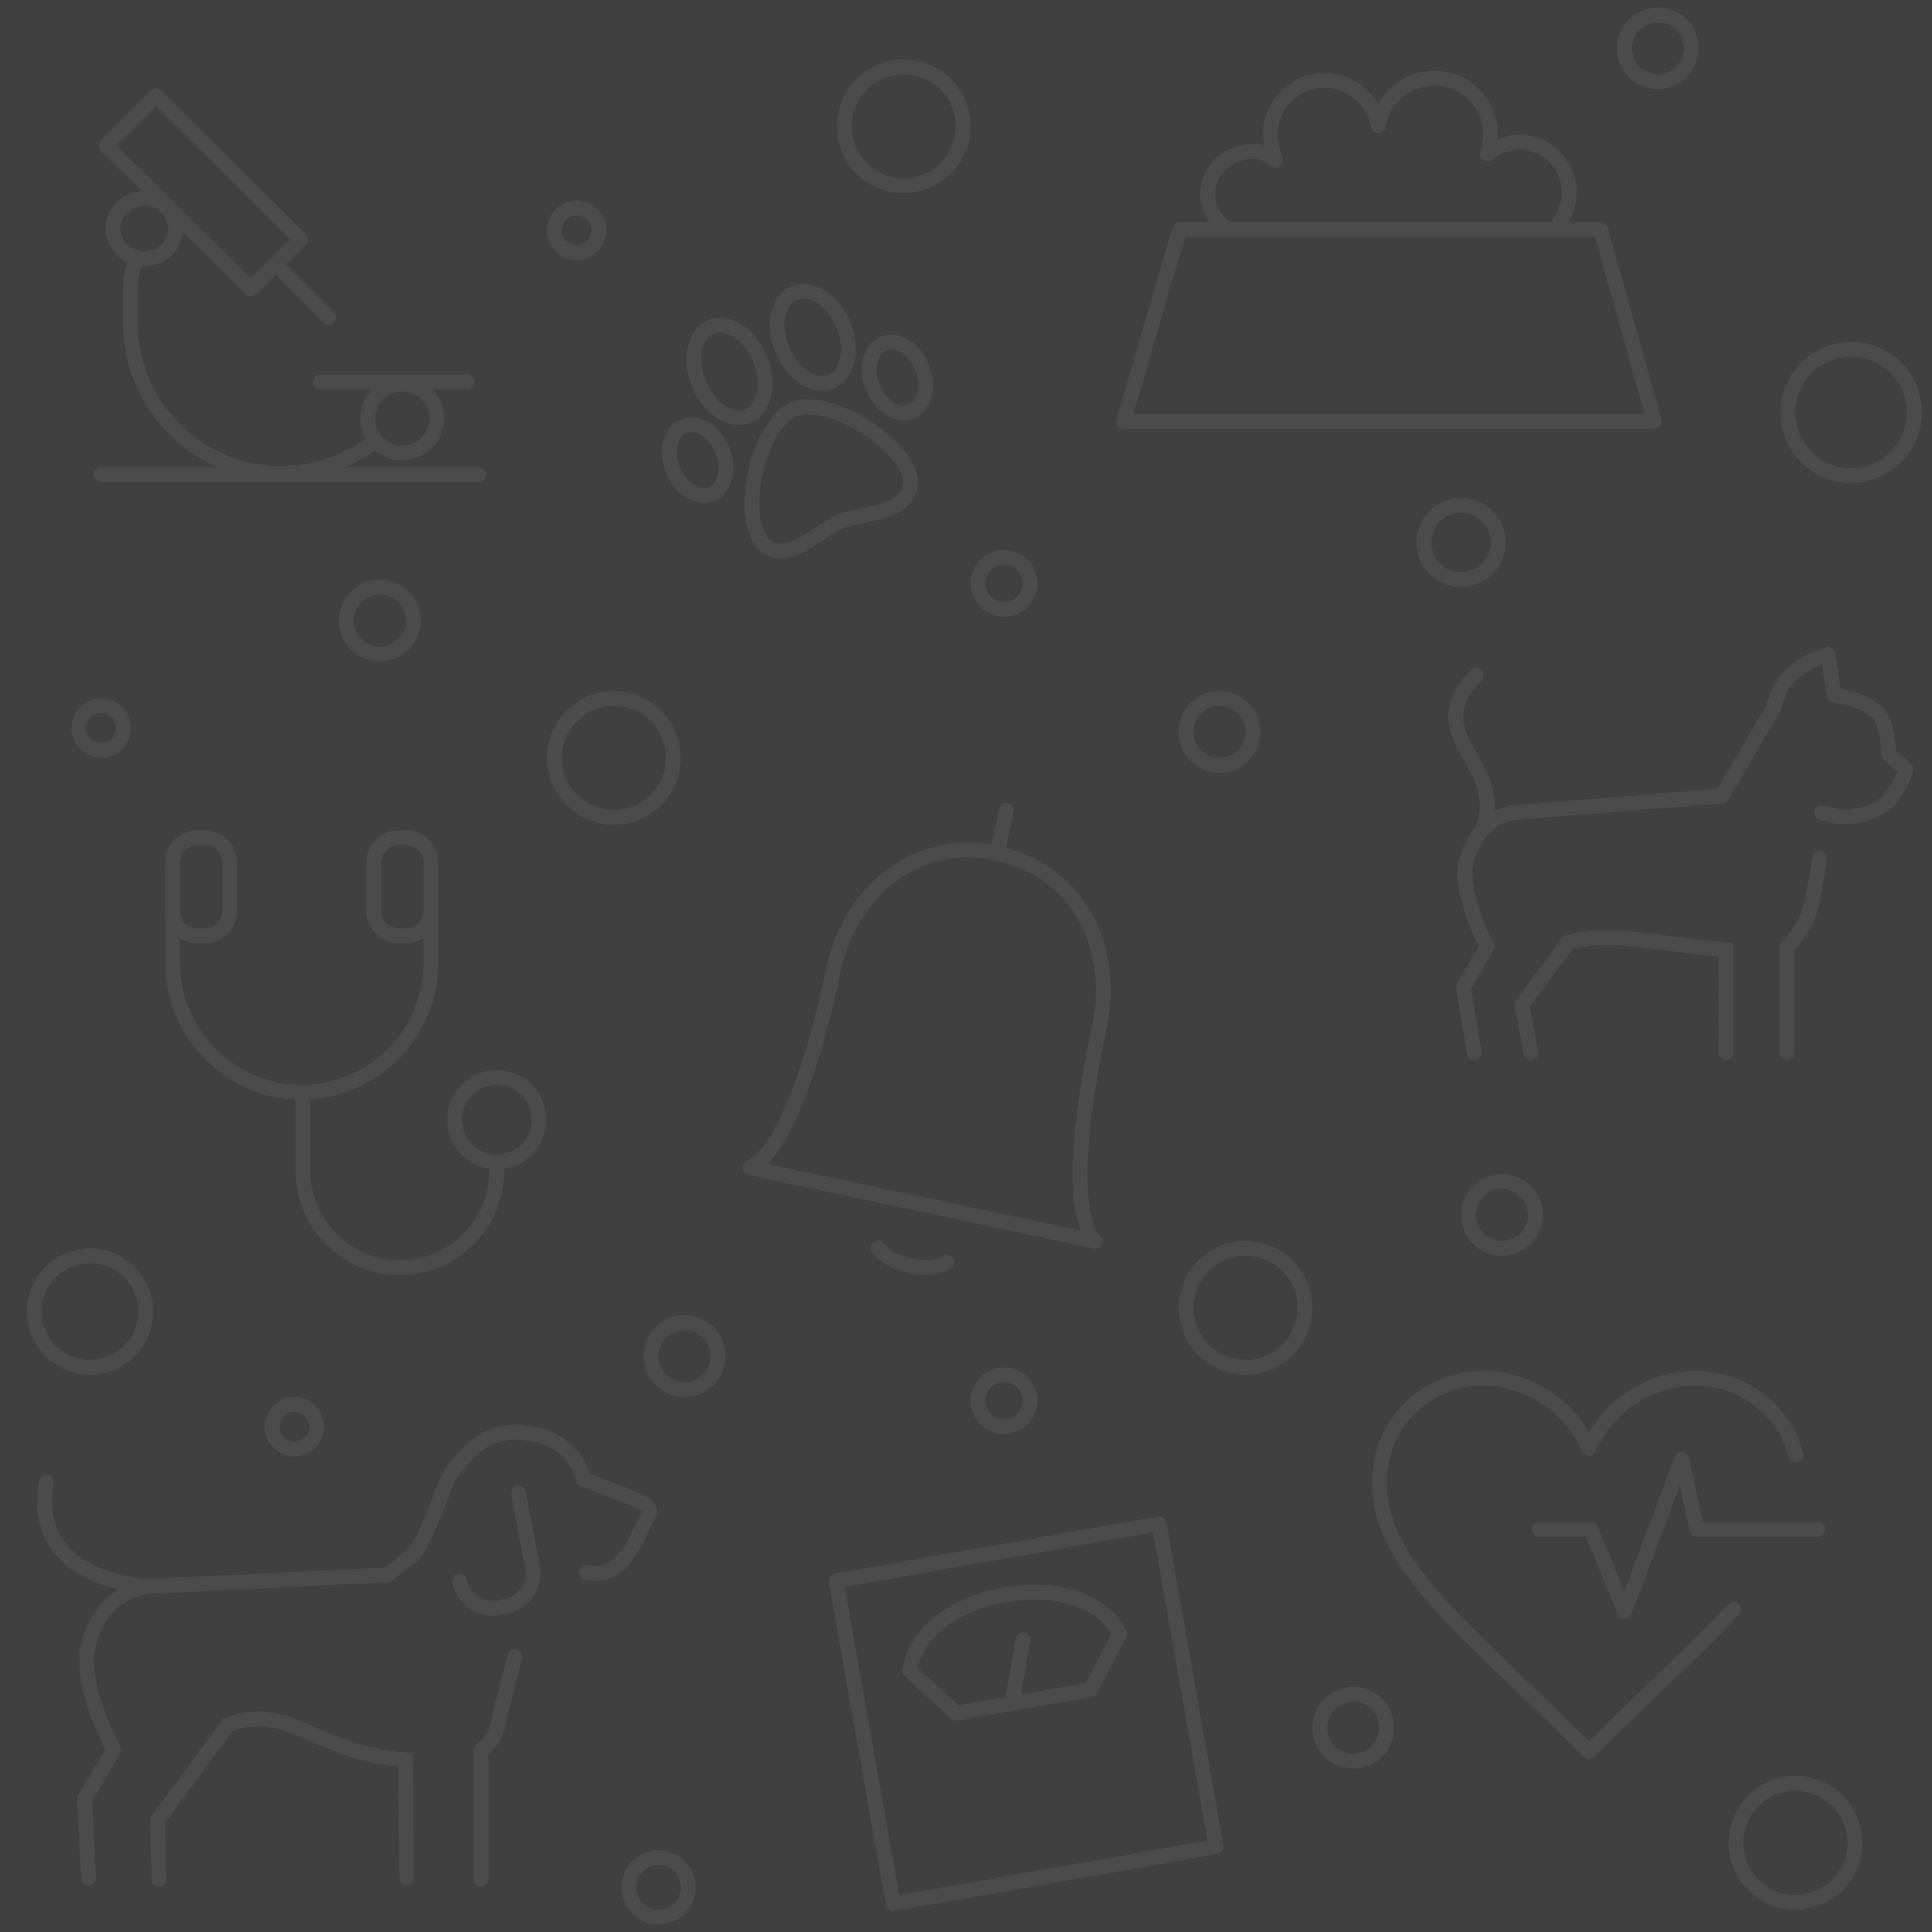 <svg xmlns="http://www.w3.org/2000/svg" width="260" height="260" viewBox="0 0 260 260">
  <g id="Gruppe_26032" data-name="Gruppe 26032" transform="translate(-2805 -1648)">
    <rect id="Rechteck_2905" width="260" height="260" transform="translate(2805 1648)" fill="#404040"/>
    <g id="Gruppe_26025" data-name="Gruppe 26025" transform="translate(-351.384 96)" opacity="0.16">
      <g id="Gruppe_20332-2" transform="matrix(0.985, -0.174, 0.174, 0.985, 3268.905, 1764.74)">
        <rect id="Rechteck_2909-2" width="44.118" height="44.118" fill="none" stroke="#838383" stroke-linecap="round" stroke-linejoin="round" stroke-miterlimit="10" stroke-width="2"/>
        <path id="Pfad_20537-2" d="M14.329,0C8.3,0,1.76,2.385,0,7.918l5.153,6.662H23.5l5.153-6.662C27.024,2.385,20.362,0,14.329,0Z" transform="translate(7.667 5.782)" fill="none" stroke="#838383" stroke-linecap="round" stroke-linejoin="round" stroke-miterlimit="10" stroke-width="2"/>
        <line id="Linie_4726-2" y1="7.29" x2="2.64" transform="translate(20.739 12.191)" fill="none" stroke="#838383" stroke-linecap="round" stroke-linejoin="round" stroke-miterlimit="10" stroke-width="2"/>
      </g>
      <g id="Gruppe_20338-2" transform="translate(3179.6 1664.728)">
        <ellipse id="Ellipse_2433-2" cx="5.684" cy="5.684" rx="5.684" ry="5.684" transform="translate(37.952 32.269)" fill="none" stroke="#838383" stroke-linecap="round" stroke-linejoin="round" stroke-width="2"/>
        <g id="Gruppe_14065-2" transform="translate(0)">
          <path id="Pfad_13228-2" d="M-611.725,22913.309v13.037a17.482,17.482,0,0,1-17.388,17.389h0a17.482,17.482,0,0,1-17.388-17.389v-13.037" transform="translate(646.5 -22909.465)" fill="none" stroke="#838383" stroke-linecap="round" stroke-linejoin="round" stroke-width="2"/>
          <path id="Rechteck_2246-2" d="M-643.156,22911h1a3.355,3.355,0,0,1,3.344,3.348v6.518a3.362,3.362,0,0,1-3.344,3.35h-1a3.362,3.362,0,0,1-3.344-3.35v-6.518A3.355,3.355,0,0,1-643.156,22911Z" transform="translate(646.5 -22911.002)" fill="none" stroke="#838383" stroke-linecap="round" stroke-linejoin="round" stroke-width="2"/>
          <path id="Rechteck_2247-2" d="M-626.956,22911h1a3.355,3.355,0,0,1,3.344,3.348v6.518a3.362,3.362,0,0,1-3.344,3.35h-1a3.362,3.362,0,0,1-3.344-3.35v-6.518A3.355,3.355,0,0,1-626.956,22911Z" transform="translate(657.385 -22911.002)" fill="none" stroke="#838383" stroke-linecap="round" stroke-linejoin="round" stroke-width="2"/>
        </g>
        <path id="Pfad_13229-2" d="M-609.919,22941.7a13.063,13.063,0,0,1-13.041,13.051h0A13.063,13.063,0,0,1-636,22941.7V22932" transform="translate(653.555 -22896.889)" fill="none" stroke="#838383" stroke-linecap="round" stroke-linejoin="round" stroke-width="2"/>
      </g>
      <g id="Gruppe_20339-2" transform="translate(3162.384 1744.724)">
        <g id="Gruppe_19277-2" transform="translate(5.4)">
          <path id="Pfad_19477-2" d="M-608.846,22915.91l1.862,9.814a4.633,4.633,0,0,1-3.554,5.418l-.846.162a4.622,4.622,0,0,1-5.416-3.553" transform="translate(667.232 -22907.686)" fill="none" stroke="#838383" stroke-linecap="round" stroke-miterlimit="10" stroke-width="2"/>
          <path id="Pfad_19478-2" d="M-615.1,22958.855v-17.266a6.636,6.636,0,0,0,2.539-4.732l2.031-7.951" transform="translate(668.409 -22898.682)" fill="none" stroke="#838383" stroke-linecap="round" stroke-miterlimit="10" stroke-width="2"/>
          <path id="Pfad_19479-2" d="M-640.631,22955.434l-.169-7.951,9.478-12.859c8.123-3.051,11.846,3.887,23.862,4.734l.169,15.9" transform="translate(650.616 -22895.258)" fill="none" stroke="#838383" stroke-linecap="round" stroke-miterlimit="10" stroke-width="2"/>
          <path id="Pfad_19480-2" d="M-579.075,22929.926c4.908,1.02,6.431-4.053,8.292-7.607.508-.844,0-1.531-1.354-2.031-1.862-.852-4.4-1.7-7.277-2.875a8.349,8.349,0,0,0-6.938-6.09c-5.247-1.191-8.462,1.686-11,5.414-.847,1.184-3.216,8.8-5.077,10.828l-3.385,2.7-31.817,1.531a8.987,8.987,0,0,0-5.923,2.869,12.028,12.028,0,0,0-2.539,5.086c-.846,2.877.339,8.125,3.384,14.045l-3.892,6.6.508,10.664" transform="translate(646.6 -22911.049)" fill="none" stroke="#838383" stroke-linecap="round" stroke-miterlimit="10" stroke-width="2"/>
        </g>
        <path id="Pfad_19481-2" d="M-632.426,22929.043s-16.246-.33-13.877-14.039" transform="translate(646.54 -22908.307)" fill="none" stroke="#838383" stroke-linecap="round" stroke-miterlimit="10" stroke-width="2"/>
      </g>
      <g id="Gruppe_20340-2" transform="translate(3169.996 1564.895)">
        <g id="Gruppe_10169-2" transform="translate(0.694)">
          <path id="Pfad_9861-2" d="M-620.358,22930.318l-6.681,6.68-19.462-19.316,6.681-6.68Z" transform="translate(646.5 -22911.002)" fill="none" stroke="#838383" stroke-linecap="round" stroke-linejoin="round" stroke-width="2"/>
          <line id="Linie_2640-2" x2="6.681" y2="6.681" transform="translate(23.238 23.093)" fill="none" stroke="#838383" stroke-linecap="round" stroke-linejoin="round" stroke-width="2"/>
        </g>
        <path id="Pfad_9862-2" d="M-611.268,22950.8a20.563,20.563,0,0,1-12.2,4.063h0a20.358,20.358,0,0,1-20.333-20.182v-3.775a15.93,15.93,0,0,1,.581-4.5" transform="translate(647.721 -22904.041)" fill="none" stroke="#838383" stroke-linecap="round" stroke-linejoin="round" stroke-width="2"/>
        <line id="Linie_2641-2" x2="19.752" transform="translate(29.483 38.487)" fill="none" stroke="#838383" stroke-linecap="round" stroke-linejoin="round" stroke-width="2"/>
        <line id="Linie_2642-2" x2="50.832" transform="translate(0 50.977)" fill="none" stroke="#838383" stroke-linecap="round" stroke-linejoin="round" stroke-width="2"/>
        <ellipse id="Ellipse_2106-2" cx="4.212" cy="4.067" rx="4.212" ry="4.067" transform="translate(1.598 13.797)" fill="none" stroke="#838383" stroke-linecap="round" stroke-linejoin="round" stroke-width="2"/>
        <ellipse id="Ellipse_2107-2" cx="4.648" cy="4.647" rx="4.648" ry="4.647" transform="translate(35.873 38.776)" fill="none" stroke="#838383" stroke-linecap="round" stroke-linejoin="round" stroke-width="2"/>
      </g>
      <g id="Gruppe_20336-2" transform="translate(3307.578 1562.537)">
        <path id="Pfad_20545-2" d="M-575.045,22950.951H-646.5l7.552-25.85h56.641Z" transform="translate(646.5 -22904.768)" fill="none" stroke="#838383" stroke-linecap="round" stroke-linejoin="round" stroke-miterlimit="10" stroke-width="2"/>
        <path id="Pfad_20546-2" d="M-591.5,22930.7a7.017,7.017,0,0,0,1.452-4.209,6.817,6.817,0,0,0-6.826-6.824h0a7.933,7.933,0,0,0-4.212,1.6,8.232,8.232,0,0,0,.436-2.615,7.5,7.5,0,0,0-7.552-7.551,7.655,7.655,0,0,0-7.552,6.389,7.34,7.34,0,0,0-7.262-6.094,7.284,7.284,0,0,0-7.262,7.268h0a9.938,9.938,0,0,0,.726,3.473,4.309,4.309,0,0,0-3.486-1.158,5.869,5.869,0,0,0-5.664,5.662,5.57,5.57,0,0,0,2.324,4.5" transform="translate(650.028 -22911.1)" fill="none" stroke="#838383" stroke-linecap="round" stroke-linejoin="round" stroke-miterlimit="10" stroke-width="2"/>
      </g>
      <g id="Gruppe_20337-2" transform="translate(3342.045 1737.487)">
        <path id="Icon-32-2" d="M-590.44,22921.314A13.984,13.984,0,0,0-603.656,22911h-.581a15.735,15.735,0,0,0-14.088,9.436,15.735,15.735,0,0,0-14.088-9.436,13.824,13.824,0,0,0-14.088,13.645h0v.586c0,11.037,11.909,19.75,28.176,36.014,7.7-7.687,14.523-13.793,19.462-19.166" transform="translate(646.5 -22911.002)" fill="none" stroke="#838383" stroke-linecap="round" stroke-linejoin="round" stroke-width="2"/>
        <path id="Pfad_13547-2" d="M-631.7,22927.947h6.971l4.5,11.037,7.7-20.482,2.034,9.445h16.266" transform="translate(653.195 -22907.609)" fill="none" stroke="#838383" stroke-linecap="round" stroke-linejoin="round" stroke-width="2"/>
      </g>
      <g id="Gruppe_22027" transform="matrix(0.978, 0.208, -0.208, 0.978, 3268.597, 1656.09)">
        <path id="Pfad_25937" d="M47.5,48.318H0s5.443-2.462,5.443-28.193C5.443,8.9,12.7,0,23.75,0h0C34.965,0,42.057,9.072,42.057,20.125,42.057,46.34,47.5,48.318,47.5,48.318Z" transform="translate(0 5.94)" fill="none" stroke="#838383" stroke-linecap="round" stroke-linejoin="round" stroke-width="2"/>
        <line id="Linie_5781" y1="5.937" transform="translate(23.75 0)" fill="none" stroke="#838383" stroke-linecap="round" stroke-linejoin="round" stroke-width="2"/>
        <path id="Pfad_25938" d="M0,0C1.979,1.976,7.422,1.976,9.4,0" transform="translate(19.132 61.188)" fill="none" stroke="#838383" stroke-linecap="round" stroke-linejoin="round" stroke-width="2"/>
      </g>
      <g id="Gruppe_25703" data-name="Gruppe 25703" transform="translate(3237.583 1606.412) rotate(-40)">
        <path id="Pfad_28491" data-name="Pfad 28491" d="M19.731,18.489c-3.093,1.837-6.863-1.74-9.86-2.707S1.557,15.685.2,12.3C-1.633,7.565,9.388-1.522,14.8.218,20.118,1.862,24.081,15.975,19.731,18.489Z" transform="translate(4.424 16.8)" fill="none" stroke="#838383" stroke-linecap="round" stroke-linejoin="round" stroke-miterlimit="10" stroke-width="2"/>
        <g id="Gruppe_25701" data-name="Gruppe 25701" transform="translate(0 8.119)">
          <ellipse id="Ellipse_2872" data-name="Ellipse 2872" cx="4.93" cy="3.577" rx="4.93" ry="3.577" transform="translate(0 9.401) rotate(-72.44)" fill="none" stroke="#838383" stroke-linecap="round" stroke-linejoin="round" stroke-miterlimit="10" stroke-width="2"/>
          <ellipse id="Ellipse_2873" data-name="Ellipse 2873" cx="4.93" cy="3.577" rx="4.93" ry="3.577" transform="translate(27.75 18.164) rotate(-72.44)" fill="none" stroke="#838383" stroke-linecap="round" stroke-linejoin="round" stroke-miterlimit="10" stroke-width="2"/>
        </g>
        <g id="Gruppe_25702" data-name="Gruppe 25702" transform="translate(9.653 0)">
          <ellipse id="Ellipse_2874" data-name="Ellipse 2874" cx="6.477" cy="4.447" rx="6.477" ry="4.447" transform="translate(0 12.35) rotate(-72.44)" fill="none" stroke="#838383" stroke-linecap="round" stroke-linejoin="round" stroke-miterlimit="10" stroke-width="2"/>
          <ellipse id="Ellipse_2875" data-name="Ellipse 2875" cx="6.477" cy="4.447" rx="6.477" ry="4.447" transform="translate(11.544 16.028) rotate(-72.44)" fill="none" stroke="#838383" stroke-linecap="round" stroke-linejoin="round" stroke-miterlimit="10" stroke-width="2"/>
        </g>
      </g>
      <g id="Ellipse_5533" data-name="Ellipse 5533" transform="translate(3374 1553)" fill="none" stroke="#838383" stroke-width="2">
        <circle cx="5.5" cy="5.5" r="5.5" stroke="none"/>
        <circle cx="5.5" cy="5.5" r="4.5" fill="none"/>
      </g>
      <g id="Ellipse_5535" data-name="Ellipse 5535" transform="translate(3202 1630)" fill="none" stroke="#838383" stroke-width="2">
        <circle cx="5.5" cy="5.5" r="5.5" stroke="none"/>
        <circle cx="5.5" cy="5.5" r="4.5" fill="none"/>
      </g>
      <g id="Ellipse_5549" data-name="Ellipse 5549" transform="translate(3166 1646)" fill="none" stroke="#838383" stroke-width="2">
        <circle cx="4" cy="4" r="4" stroke="none"/>
        <circle cx="4" cy="4" r="3" fill="none"/>
      </g>
      <g id="Ellipse_5534" data-name="Ellipse 5534" transform="translate(3389 1791)" fill="none" stroke="#838383" stroke-width="2">
        <circle cx="9" cy="9" r="9" stroke="none"/>
        <circle cx="9" cy="9" r="8" fill="none"/>
      </g>
      <g id="Ellipse_5537" data-name="Ellipse 5537" transform="translate(3160 1720)" fill="none" stroke="#838383" stroke-width="2">
        <circle cx="8.5" cy="8.5" r="8.5" stroke="none"/>
        <circle cx="8.5" cy="8.5" r="7.5" fill="none"/>
      </g>
      <g id="Ellipse_5536" data-name="Ellipse 5536" transform="translate(3230 1645)" fill="none" stroke="#838383" stroke-width="2">
        <circle cx="9" cy="9" r="9" stroke="none"/>
        <circle cx="9" cy="9" r="8" fill="none"/>
      </g>
      <g id="Gruppe_26024" data-name="Gruppe 26024" transform="translate(3352.287 1640.053)">
        <g id="Gruppe_26023" data-name="Gruppe 26023" transform="translate(0 2.809)">
          <g id="Gruppe_26022" data-name="Gruppe 26022" transform="translate(8.919 24.641)">
            <path id="Pfad_28643" data-name="Pfad 28643" d="M-114.6,460.917V446.751c3.214-3.544,3.218-4.872,4.4-11.972" transform="translate(150.261 -434.779)" fill="none" stroke="#838383" stroke-linecap="round" stroke-miterlimit="10" stroke-width="2"/>
            <path id="Pfad_28644" data-name="Pfad 28644" d="M-179.256,469.97l-1.21-6.451,6.183-8.338c5.85-1.63,11.423.18,21.255.953L-153,469.97" transform="translate(180.466 -443.832)" fill="none" stroke="#838383" stroke-linecap="round" stroke-miterlimit="10" stroke-width="2"/>
          </g>
          <path id="Pfad_28645" data-name="Pfad 28645" d="M-193.364,410.111c3.59-9.12-8.874-12.485-.8-20.844" transform="translate(196.94 -389.267)" fill="none" stroke="#838383" stroke-linecap="round" stroke-miterlimit="10" stroke-width="2"/>
        </g>
        <path id="Pfad_28646" data-name="Pfad 28646" d="M-146.805,405.386a9.4,9.4,0,0,0,8.28-.975c1.386-.964,3.394-4.718,2.958-4.914l-2.271-2.019s.11-4.1-1.583-5.642c-2.084-1.894-5.714-2.213-5.714-2.213l-.832-5.544a12.92,12.92,0,0,0-5.266,3.035,9.78,9.78,0,0,0-2.011,4.105l-7,11.925-27.439,2.2a6.661,6.661,0,0,0-4.806,2.384,11,11,0,0,0-2.145,4.184c-.665,2.4.338,6.646,2.784,11.512l-3.179,5.467,1.465,8.773" transform="translate(196.062 -384.079)" fill="none" stroke="#838383" stroke-linecap="round" stroke-linejoin="round" stroke-width="2"/>
      </g>
      <g id="Ellipse_5538" data-name="Ellipse 5538" transform="translate(3315 1719)" fill="none" stroke="#838383" stroke-width="2">
        <circle cx="9" cy="9" r="9" stroke="none"/>
        <circle cx="9" cy="9" r="8" fill="none"/>
      </g>
      <g id="Ellipse_5539" data-name="Ellipse 5539" transform="translate(3353 1710)" fill="none" stroke="#838383" stroke-width="2">
        <circle cx="5.5" cy="5.5" r="5.5" stroke="none"/>
        <circle cx="5.5" cy="5.5" r="4.5" fill="none"/>
      </g>
      <g id="Ellipse_5540" data-name="Ellipse 5540" transform="translate(3315 1645)" fill="none" stroke="#838383" stroke-width="2">
        <circle cx="5.5" cy="5.5" r="5.5" stroke="none"/>
        <circle cx="5.5" cy="5.5" r="4.5" fill="none"/>
      </g>
      <g id="Ellipse_5550" data-name="Ellipse 5550" transform="translate(3287 1626)" fill="none" stroke="#838383" stroke-width="2">
        <circle cx="4.5" cy="4.5" r="4.5" stroke="none"/>
        <circle cx="4.5" cy="4.5" r="3.5" fill="none"/>
      </g>
      <g id="Ellipse_5551" data-name="Ellipse 5551" transform="translate(3287 1736)" fill="none" stroke="#838383" stroke-width="2">
        <circle cx="4.5" cy="4.5" r="4.5" stroke="none"/>
        <circle cx="4.5" cy="4.5" r="3.5" fill="none"/>
      </g>
      <g id="Ellipse_5541" data-name="Ellipse 5541" transform="translate(3243 1729)" fill="none" stroke="#838383" stroke-width="2">
        <circle cx="5.5" cy="5.5" r="5.5" stroke="none"/>
        <circle cx="5.5" cy="5.5" r="4.5" fill="none"/>
      </g>
      <g id="Ellipse_5548" data-name="Ellipse 5548" transform="translate(3333 1779)" fill="none" stroke="#838383" stroke-width="2">
        <circle cx="5.5" cy="5.5" r="5.5" stroke="none"/>
        <circle cx="5.5" cy="5.5" r="4.5" fill="none"/>
      </g>
      <g id="Ellipse_5542" data-name="Ellipse 5542" transform="translate(3230 1579)" fill="none" stroke="#838383" stroke-width="2">
        <circle cx="4" cy="4" r="4" stroke="none"/>
        <circle cx="4" cy="4" r="3" fill="none"/>
      </g>
      <g id="Ellipse_5543" data-name="Ellipse 5543" transform="translate(3269 1560)" fill="none" stroke="#838383" stroke-width="2">
        <circle cx="9" cy="9" r="9" stroke="none"/>
        <circle cx="9" cy="9" r="8" fill="none"/>
      </g>
      <g id="Ellipse_5544" data-name="Ellipse 5544" transform="translate(3240 1801)" fill="none" stroke="#838383" stroke-width="2">
        <circle cx="5" cy="5" r="5" stroke="none"/>
        <circle cx="5" cy="5" r="4" fill="none"/>
      </g>
      <g id="Ellipse_5545" data-name="Ellipse 5545" transform="translate(3396 1598)" fill="none" stroke="#838383" stroke-width="2">
        <circle cx="9.5" cy="9.5" r="9.5" stroke="none"/>
        <circle cx="9.5" cy="9.5" r="8.5" fill="none"/>
      </g>
      <g id="Ellipse_5546" data-name="Ellipse 5546" transform="translate(3347 1619)" fill="none" stroke="#838383" stroke-width="2">
        <circle cx="6" cy="6" r="6" stroke="none"/>
        <circle cx="6" cy="6" r="5" fill="none"/>
      </g>
      <g id="Ellipse_5547" data-name="Ellipse 5547" transform="translate(3192 1740)" fill="none" stroke="#838383" stroke-width="2">
        <circle cx="4" cy="4" r="4" stroke="none"/>
        <circle cx="4" cy="4" r="3" fill="none"/>
      </g>
    </g>
  </g>
</svg>

